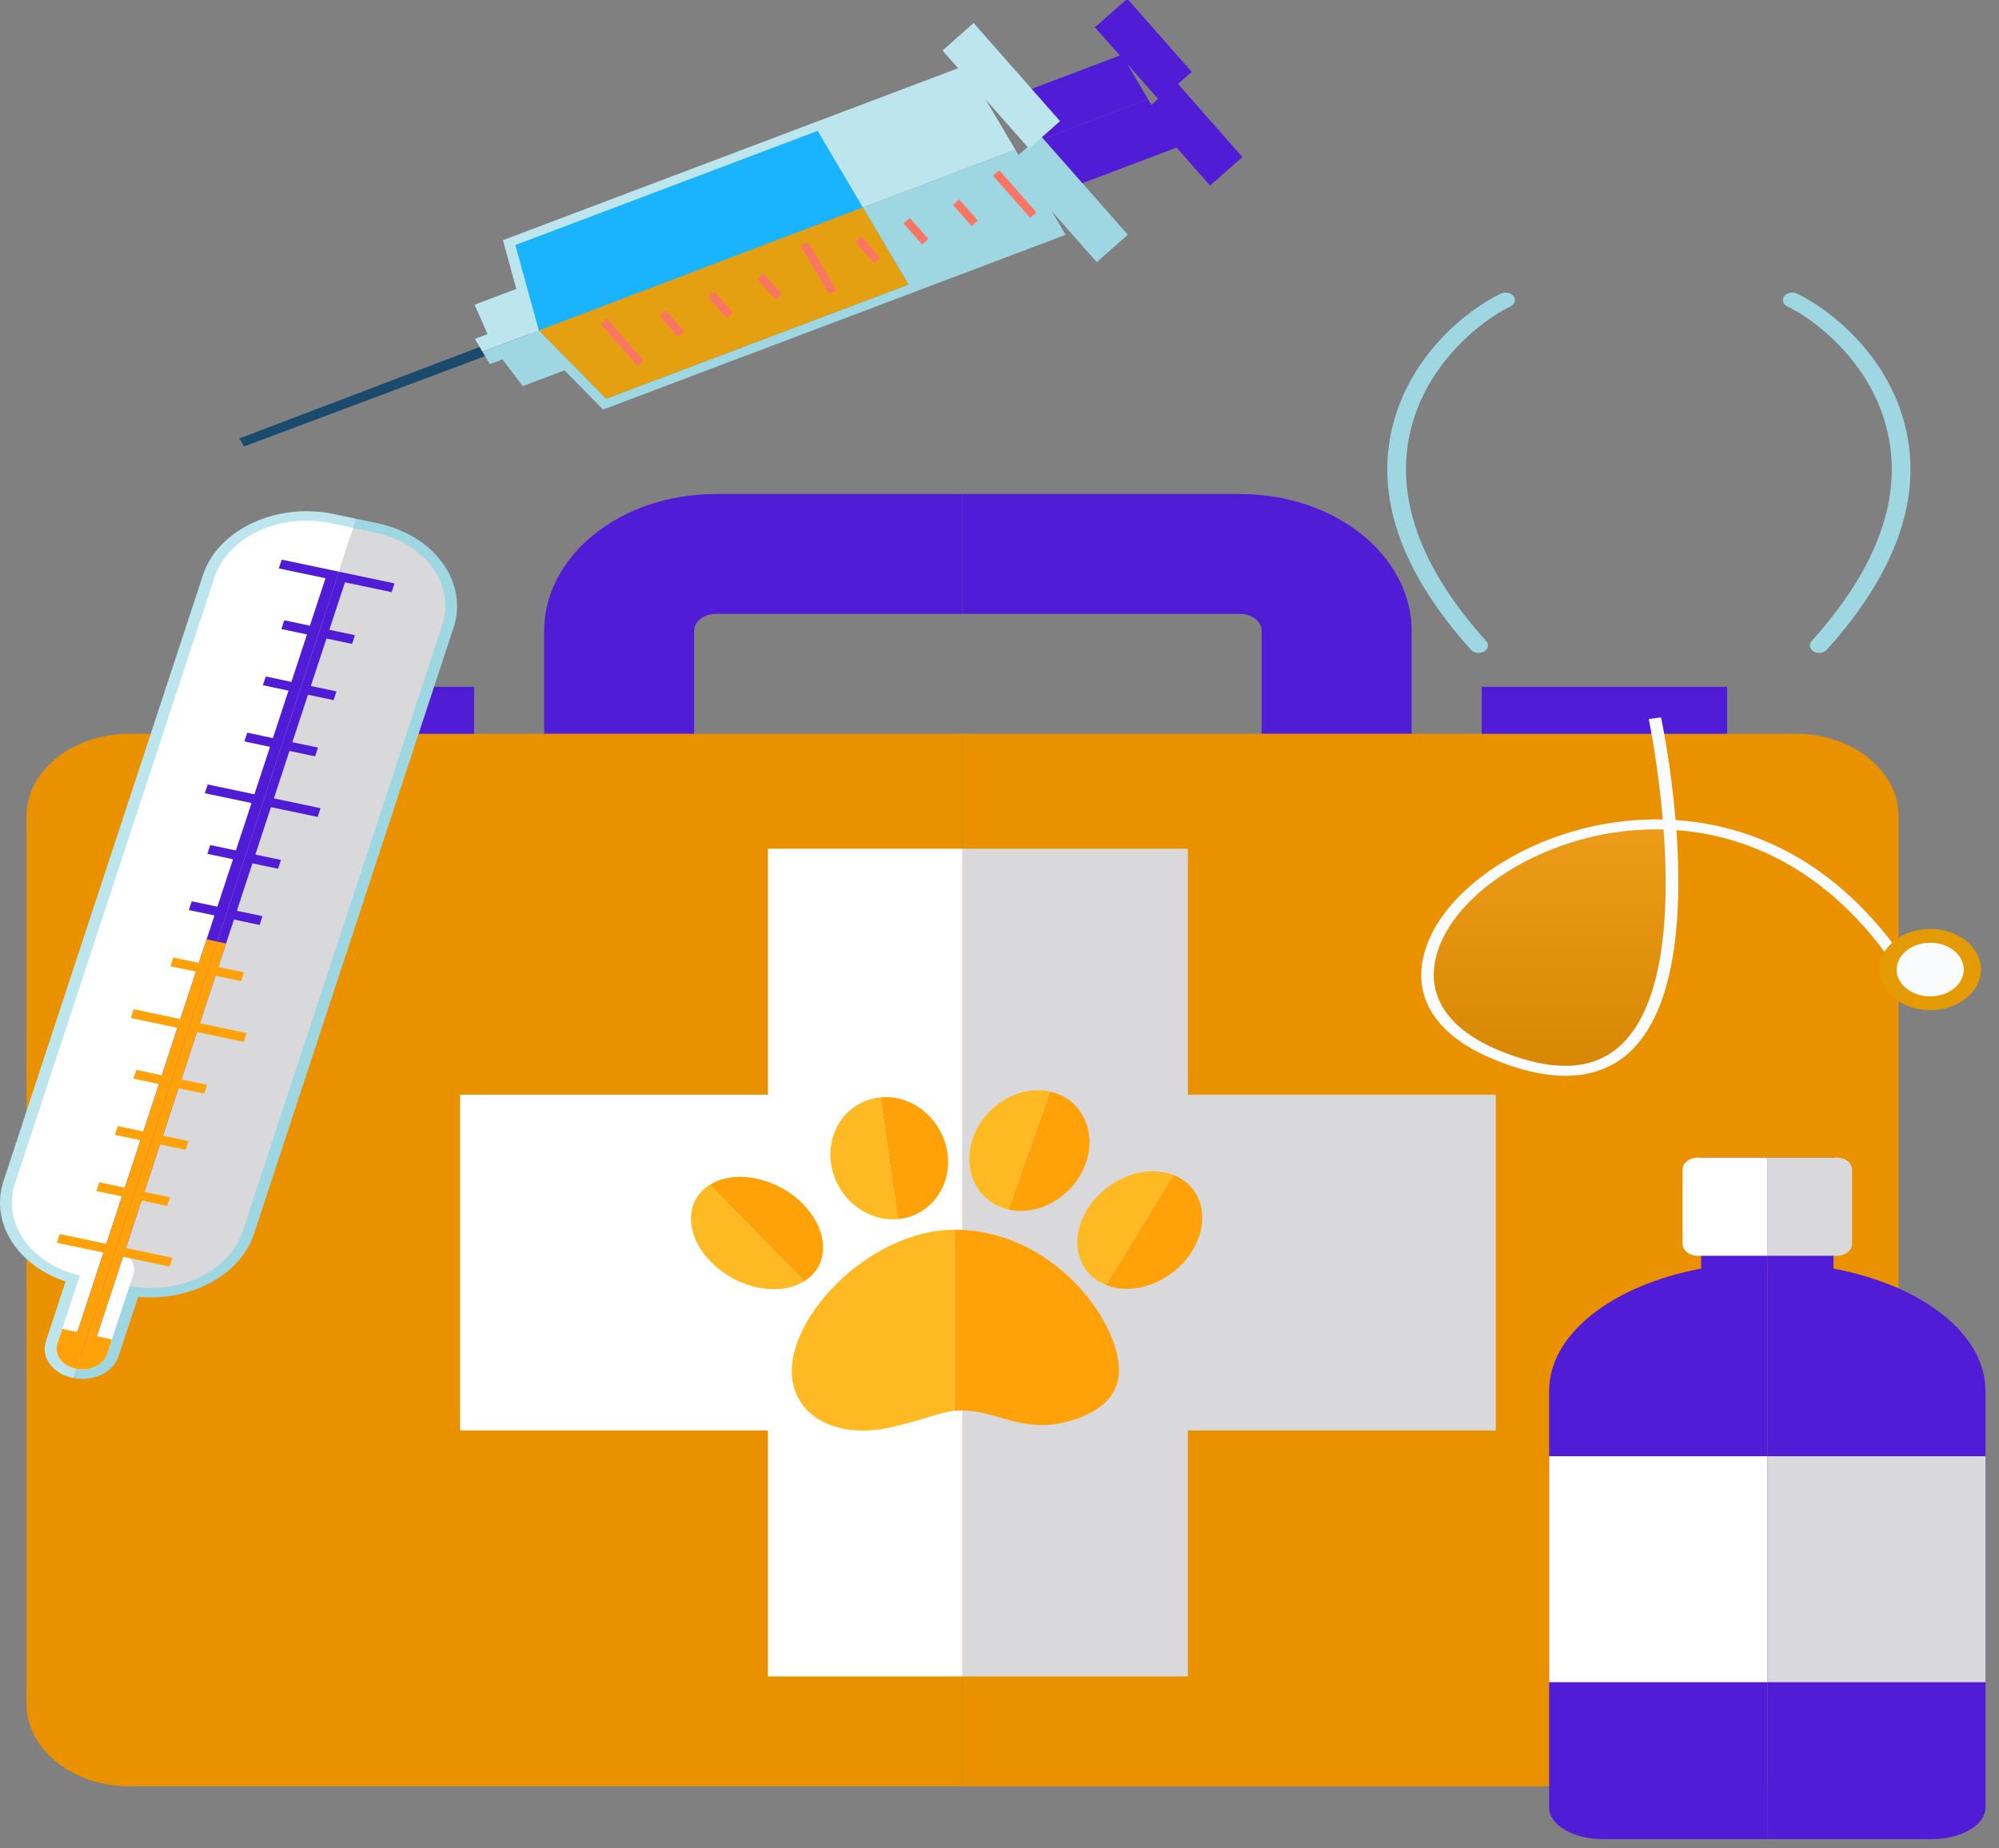 <svg width="106" height="98" viewBox="0 0 106 98" fill="none" xmlns="http://www.w3.org/2000/svg" xmlns:xlink="http://www.w3.org/1999/xlink">
<rect x="0" y="0" width="106" height="98" fill="#808080" stroke="none"/>
<path d="M65.771,26.196L51.039,26.196L51.039,32.553L65.77,32.553C66.393,32.553 66.901,32.959 66.901,33.457L66.901,50.168C66.901,50.667 66.393,51.073 65.77,51.073L51.039,51.073L51.039,57.429L65.77,57.429C70.779,57.429 74.854,54.172 74.854,50.168L74.854,33.457C74.855,29.452 70.78,26.196 65.771,26.196Z" fill="#501CD6"/>
<path d="M37.94,51.072C37.316,51.072 36.808,50.666 36.808,50.167L36.808,33.456C36.808,32.958 37.316,32.552 37.94,32.552L51.039,32.552L51.039,26.195L37.94,26.195C32.931,26.195 28.855,29.452 28.855,33.456L28.855,50.167C28.855,54.171 32.931,57.428 37.94,57.428L51.039,57.428L51.039,51.072L37.94,51.072Z" fill="#501CD6"/>
<path d="M6.87,38.907C3.853,38.907 1.406,40.862 1.406,43.274L1.406,90.347C1.406,92.758 3.853,94.714 6.87,94.714L51.041,94.714L51.041,38.906L6.87,38.907Z" fill="#EA9100"/>
<path d="M95.215,38.907L51.043,38.907L51.043,94.715L95.214,94.715C98.231,94.715 100.678,92.76 100.678,90.348L100.678,43.276C100.679,40.863 98.232,38.907 95.215,38.907Z" fill="#EA9100"/>
<path d="M40.723,45L40.723,58.043L24.395,58.043L24.395,75.846L40.723,75.846L40.723,88.889L51.041,88.889L51.041,45L40.723,45Z" fill="#FFFFFF"/>
<path d="M62.989,58.043L62.989,45L51.039,45L51.039,88.889L62.989,88.889L62.989,75.846L79.318,75.846L79.318,58.043L62.989,58.043Z" fill="#D9D9DB"/>
<rect  x="12.121" y="36.416" width="13.017" height="2.491" fill="#501CD6"/>
<rect  x="78.57" y="36.416" width="13.017" height="2.491" fill="#501CD6"/>
<path d="M17.685,27.254C14.674,26.621 11.56,28.072 10.767,30.48L0.186,62.624C-0.539,64.826 0.918,67.094 3.476,67.951L2.433,71.118C2.153,71.967 2.791,72.84 3.854,73.063C3.868,73.066 3.884,73.067 3.898,73.07L18.895,27.508L17.685,27.254Z" fill="#BCE5ED"/>
<path d="M20.016,27.745L18.891,27.508L3.895,73.07C4.944,73.27 6.008,72.767 6.284,71.929L7.327,68.761C10.081,69.021 12.746,67.621 13.471,65.419L24.052,33.274C24.845,30.867 23.03,28.378 20.016,27.745Z" fill="#9ED7E2"/>
<path d="M17.526,27.739C14.842,27.176 12.084,28.462 11.377,30.607L0.795,62.752C0.089,64.897 1.698,67.103 4.382,67.668L5.59,67.923L18.734,27.994L17.526,27.739Z" fill="#FFFFFF"/>
<path d="M19.86,28.23L18.737,27.994L5.594,67.923L6.717,68.159C9.401,68.724 12.159,67.437 12.868,65.291L23.449,33.147C24.154,31 22.545,28.796 19.86,28.23Z" fill="#D9D9DB"/>
<path d="M4.013,72.576C3.286,72.425 2.851,71.827 3.04,71.244L4.43,67.029C4.622,66.448 5.367,66.1 6.095,66.253C6.823,66.406 7.257,67.002 7.066,67.585L5.678,71.801C5.488,72.381 4.741,72.73 4.013,72.576Z" fill="#FFFFFF"/>
<path d="M14.938,29.674L14.784,30.14L17.26,30.66L16.432,33.175L15.073,32.89L14.92,33.353L16.279,33.639L15.451,36.156L14.094,35.869L13.938,36.333L15.298,36.619L14.471,39.135L13.11,38.849L12.959,39.313L14.318,39.599L13.49,42.115L11.015,41.595L10.862,42.059L13.337,42.58L12.509,45.094L11.15,44.808L10.997,45.274L12.356,45.559L11.526,48.075L10.167,47.789L10.015,48.254L11.373,48.539L3.719,71.794L4.279,71.912L17.973,30.312L14.938,29.674Z" fill="#501CD6"/>
<path d="M4.277,71.912L4.752,72.012L12.406,48.757L13.767,49.043L13.918,48.579L12.559,48.293L13.387,45.777L14.746,46.063L14.899,45.598L13.542,45.312L14.368,42.798L16.843,43.318L16.997,42.853L14.523,42.333L15.35,39.817L16.709,40.104L16.862,39.638L15.504,39.353L16.331,36.837L17.69,37.124L17.843,36.66L16.483,36.373L17.312,33.857L18.671,34.142L18.822,33.679L17.464,33.393L18.293,30.878L20.768,31.397L20.921,30.933L17.971,30.313L4.277,71.912Z" fill="#501CD6"/>
<path d="M10.957,49.808L10.546,51.055L9.187,50.769L9.034,51.234L10.393,51.519L9.565,54.034L7.091,53.514L6.937,53.978L9.412,54.499L8.584,57.014L7.225,56.729L7.073,57.193L8.431,57.479L7.603,59.994L6.247,59.709L6.091,60.173L7.45,60.459L6.622,62.975L5.264,62.689L5.111,63.152L6.469,63.438L5.641,65.953L3.168,65.432L3.015,65.896L5.489,66.417L4.102,70.631L3.304,70.463L3.044,71.243C2.855,71.826 3.29,72.423 4.017,72.575C4.032,72.578 4.047,72.58 4.061,72.582L11.519,49.924L10.957,49.808Z" fill="#FFA108"/>
<path d="M11.428,51.736L12.787,52.021L12.938,51.558L11.581,51.273L11.992,50.025L11.517,49.926L4.059,72.584C4.772,72.715 5.493,72.369 5.681,71.802L5.937,71.021L5.136,70.852L6.523,66.638L8.997,67.158L9.15,66.694L6.676,66.174L7.504,63.659L8.862,63.945L9.017,63.481L7.657,63.196L8.485,60.68L9.845,60.966L9.997,60.502L8.638,60.215L9.466,57.7L10.825,57.986L10.978,57.521L9.619,57.235L10.447,54.721L12.919,55.242L13.075,54.777L10.6,54.256L11.428,51.736Z" fill="#FFA108"/>
<path d="M90.205,61.383L90.205,67.264C85.532,68.139 82.145,70.713 82.145,73.754L82.145,95.841C82.145,96.763 83.421,97.516 84.982,97.516L93.714,97.516L93.714,61.383L90.205,61.383Z" fill="#501CD6"/>
<path d="M97.223,67.264L97.223,61.383L93.715,61.383L93.715,97.516L102.447,97.516C104.008,97.516 105.284,96.762 105.284,95.841L105.284,73.754C105.286,70.713 101.898,68.139 97.223,67.264Z" fill="#501CD6"/>
<rect  x="82.145" y="77.214" width="11.569" height="11.98" fill="#FFFFFF"/>
<rect  x="93.715" y="77.214" width="11.569" height="11.98" fill="#D9D9DB"/>
<path d="M97.417,61.383L93.715,61.383L93.715,66.584L97.417,66.584C97.852,66.584 98.208,66.3 98.208,65.953L98.208,62.015C98.209,61.666 97.852,61.383 97.417,61.383Z" fill="#D9D9DB"/>
<path d="M90.013,61.383C89.579,61.383 89.223,61.666 89.223,62.015L89.223,65.953C89.223,66.3 89.577,66.584 90.013,66.584L93.716,66.584L93.716,61.383L90.013,61.383Z" fill="#FFFFFF"/>
<path d="M83.009,57.044C81.858,57.044 80.557,56.741 79.11,56.13C76.298,54.949 74.998,53.072 75.452,50.844C76.144,47.439 80.684,44.247 85.788,43.58C86.476,43.49 87.282,43.431 88.171,43.451C87.917,40.491 87.439,38.184 87.428,38.126L88.078,38.038C88.128,38.275 88.605,40.566 88.851,43.48C92.515,43.724 97.351,45.366 101.261,51.285L100.677,51.532C96.942,45.882 92.372,44.275 88.893,44.016C89.225,48.605 88.918,54.466 85.592,56.396C84.843,56.827 83.982,57.044 83.009,57.044ZM87.812,43.976C87.102,43.976 86.456,44.027 85.895,44.101C81.053,44.735 76.753,47.735 76.105,50.931C75.7,52.914 76.878,54.596 79.419,55.665C81.843,56.683 83.791,56.786 85.203,55.966C88.289,54.178 88.544,48.466 88.213,43.982C88.076,43.978 87.943,43.976 87.812,43.976Z" fill="#FAFBFD"/>
<path d="M78.404,34.618C78.25,34.618 78.098,34.561 78.003,34.454C74.27,30.309 72.88,26.28 73.874,22.48C74.864,18.69 77.927,16.352 79.581,15.57C79.817,15.458 80.12,15.521 80.259,15.709C80.398,15.896 80.321,16.141 80.087,16.252C78.677,16.919 75.766,19.115 74.843,22.643C73.91,26.216 75.244,30.035 78.807,33.991C78.967,34.17 78.916,34.417 78.693,34.545C78.606,34.595 78.504,34.618 78.404,34.618Z" fill="#9ED7E2"/>
<path d="M96.463,34.618C96.617,34.618 96.769,34.561 96.866,34.454C100.6,30.309 101.988,26.28 100.997,22.48C100.006,18.69 96.941,16.352 95.288,15.57C95.054,15.458 94.749,15.521 94.609,15.709C94.469,15.896 94.546,16.141 94.784,16.252C96.193,16.919 99.105,19.115 100.027,22.643C100.96,26.216 99.628,30.035 96.063,33.991C95.903,34.17 95.954,34.417 96.176,34.545C96.261,34.595 96.361,34.618 96.463,34.618Z" fill="#9ED7E2"/>
<path d="M105.044,51.409C105.044,50.221 103.837,49.256 102.352,49.256C100.865,49.256 99.66,50.221 99.66,51.409C99.66,52.596 100.866,53.561 102.352,53.561C103.837,53.561 105.044,52.596 105.044,51.409Z" fill="#E49B03"/>
<path d="M104.133,51.409C104.133,50.623 103.333,49.986 102.352,49.986C101.37,49.986 100.574,50.623 100.574,51.409C100.574,52.193 101.37,52.831 102.352,52.831C103.334,52.831 104.133,52.193 104.133,51.409Z" fill="#FAFBFD"/>
<g opacity="0.1">
<path d="M85.204,55.966C83.791,56.786 81.843,56.683 79.42,55.665C76.878,54.595 75.701,52.914 76.106,50.931C76.753,47.735 81.054,44.735 85.896,44.101C86.457,44.027 87.103,43.976 87.813,43.976C87.944,43.976 88.076,43.978 88.212,43.981C88.543,48.466 88.289,54.178 85.204,55.966Z" fill="url(#pf_0_23_277)"/>
</g>
<path d="M50.605,65.203L50.605,74.802C50.711,74.79 50.815,74.784 50.923,74.784C52.602,74.784 53.614,75.6 55.38,75.562C56.291,75.542 59.338,74.986 59.338,72.666C59.338,70.015 55.824,65.203 50.605,65.203Z" fill="#FFA108"/>
<path d="M42.049,73.337C42.492,75.442 44.814,76.23 47.217,75.685C49.023,75.276 49.809,74.887 50.607,74.803L50.607,65.204C45.99,65.203 41.384,70.178 42.049,73.337Z" fill="#FFB923"/>
<path d="M37.697,66.91C39.081,68.322 41.298,68.78 42.648,67.934L37.635,62.822C36.285,63.669 36.313,65.499 37.697,66.91Z" fill="#FFB923"/>
<path d="M37.637,62.823L42.649,67.935C43.999,67.09 43.971,65.26 42.586,63.849C41.203,62.436 38.987,61.977 37.637,62.823Z" fill="#FFA108"/>
<path d="M44.069,61.692C44.323,63.474 45.909,64.793 47.614,64.639L46.697,58.185C44.993,58.339 43.816,59.909 44.069,61.692Z" fill="#FFB923"/>
<path d="M46.695,58.184L47.612,64.639C49.317,64.485 50.493,62.914 50.24,61.132C49.985,59.349 48.399,58.029 46.695,58.184Z" fill="#FFA108"/>
<path d="M51.596,60.333C50.987,62.059 51.833,63.76 53.482,64.132L55.687,57.88C54.038,57.508 52.206,58.607 51.596,60.333Z" fill="#FFB923"/>
<path d="M55.689,57.88L53.484,64.132C55.135,64.504 56.967,63.405 57.575,61.679C58.185,59.954 57.34,58.252 55.689,57.88Z" fill="#FFA108"/>
<path d="M57.649,64.132C56.665,65.744 57.118,67.539 58.659,68.139L62.222,62.301C60.68,61.701 58.634,62.52 57.649,64.132Z" fill="#FFB923"/>
<path d="M62.223,62.301L58.66,68.139C60.202,68.74 62.248,67.92 63.232,66.307C64.217,64.696 63.764,62.902 62.223,62.301Z" fill="#FFA108"/>
<path d="M12.941,23.673L12.691,23.249L30.62,16.424L30.92,16.934L12.941,23.673Z" fill="#1A4B6C"/>
<path d="M31.9,16.26L30.619,14.094L25.168,16.153L25.168,16.154L25.852,17.717L25.181,17.97L25.587,18.656L31.9,16.26Z" fill="#BCE5ED"/>
<path d="M25.973,19.311L26.643,19.057L27.72,20.471L27.72,20.473L27.721,20.472L33.171,18.414L31.898,16.26L25.586,18.656L25.973,19.311Z" fill="#9ED7E2"/>
<path d="M31.976,21.715L31.978,21.717L56.508,12.45L53.835,7.929L28.047,17.722L31.976,21.715Z" fill="#9ED7E2"/>
<path d="M53.836,7.929L51.199,3.468L26.668,12.735L26.669,12.737L28.037,17.712L28.047,17.722L53.836,7.929Z" fill="#BCE5ED"/>
<path d="M43.357,6.939L27.328,12.994L28.57,17.51L32.147,21.143L48.176,15.089L43.357,6.939Z" fill="#19B4FD"/>
<path d="M32.145,21.143L48.174,15.089L45.754,10.997L28.578,17.52L32.145,21.143Z" fill="#E4A011"/>
<path d="M64.424,4.472L62.138,4.472L62.138,9.739L64.424,9.739L64.424,4.472Z" transform="rotate(-41.391 63.281 7.106)" fill="#501CD6"/>
<path d="M61.771,0.045L59.483,0.045L59.483,5.212L61.771,5.212L61.771,0.045Z" transform="rotate(-41.391 60.627 2.628)" fill="#501CD6"/>
<path d="M56.376,10.097L62.395,7.825L60.875,5.255L54.863,7.538L56.376,10.097Z" fill="#501CD6"/>
<path d="M60.875,5.255L59.487,2.905L53.469,5.178L54.864,7.538L60.875,5.255Z" fill="#501CD6"/>
<path d="M57.764,7.043L55.564,7.043L55.564,14.049L57.764,14.049L57.764,7.043Z" transform="rotate(-41.4 56.664 10.546)" fill="#9ED7E2"/>
<path d="M54.195,1.084L51.994,1.084L51.994,8.017L54.195,8.017L54.195,1.084Z" transform="rotate(-41.391 53.094 4.55)" fill="#BCE5ED"/>
<path d="M42.857,12.855L42.445,13.01L43.961,15.573L44.371,15.418L42.857,12.855Z" fill="#FA7564"/>
<path d="M33.209,16.664L32.771,16.664L32.771,19.641L33.209,19.641L33.209,16.664Z" transform="rotate(-41.382 32.99 18.152)" fill="#FA7564"/>
<path d="M41.029,14.453L40.591,14.453L40.591,15.941L41.029,15.941L41.029,14.453Z" transform="rotate(-41.325 40.81 15.197)" fill="#FA7564"/>
<path d="M35.85,16.424L35.412,16.424L35.412,17.912L35.85,17.912L35.85,16.424Z" transform="rotate(-41.421 35.631 17.168)" fill="#FA7564"/>
<path d="M38.423,15.421L37.984,15.421L37.984,16.91L38.423,16.91L38.423,15.421Z" transform="rotate(-41.641 38.203 16.166)" fill="#FA7564"/>
<path d="M54.028,8.798L53.588,8.798L53.588,11.776L54.028,11.776L54.028,8.798Z" transform="rotate(-41.465 53.808 10.287)" fill="#FA7564"/>
<path d="M51.413,10.532L50.974,10.532L50.974,12.021L51.413,12.021L51.413,10.532Z" transform="rotate(-41.435 51.194 11.277)" fill="#FA7564"/>
<path d="M46.23,12.502L45.791,12.502L45.791,13.991L46.23,13.991L46.23,12.502Z" transform="rotate(-41.509 46.011 13.247)" fill="#FA7564"/>
<path d="M48.793,11.518L48.353,11.518L48.353,13.007L48.793,13.007L48.793,11.518Z" transform="rotate(-41.404 48.573 12.262)" fill="#FA7564"/>
<defs>
<linearGradient id="pf_0_23_277" x1="82.175" y1="43.524" x2="82.175" y2="57.468" gradientUnits="userSpaceOnUse">
<stop offset="0.078" stop-color="#F2F2F2"/>
<stop offset="1" stop-color="#1A1A1A"/>
</linearGradient>
</defs>
</svg>
